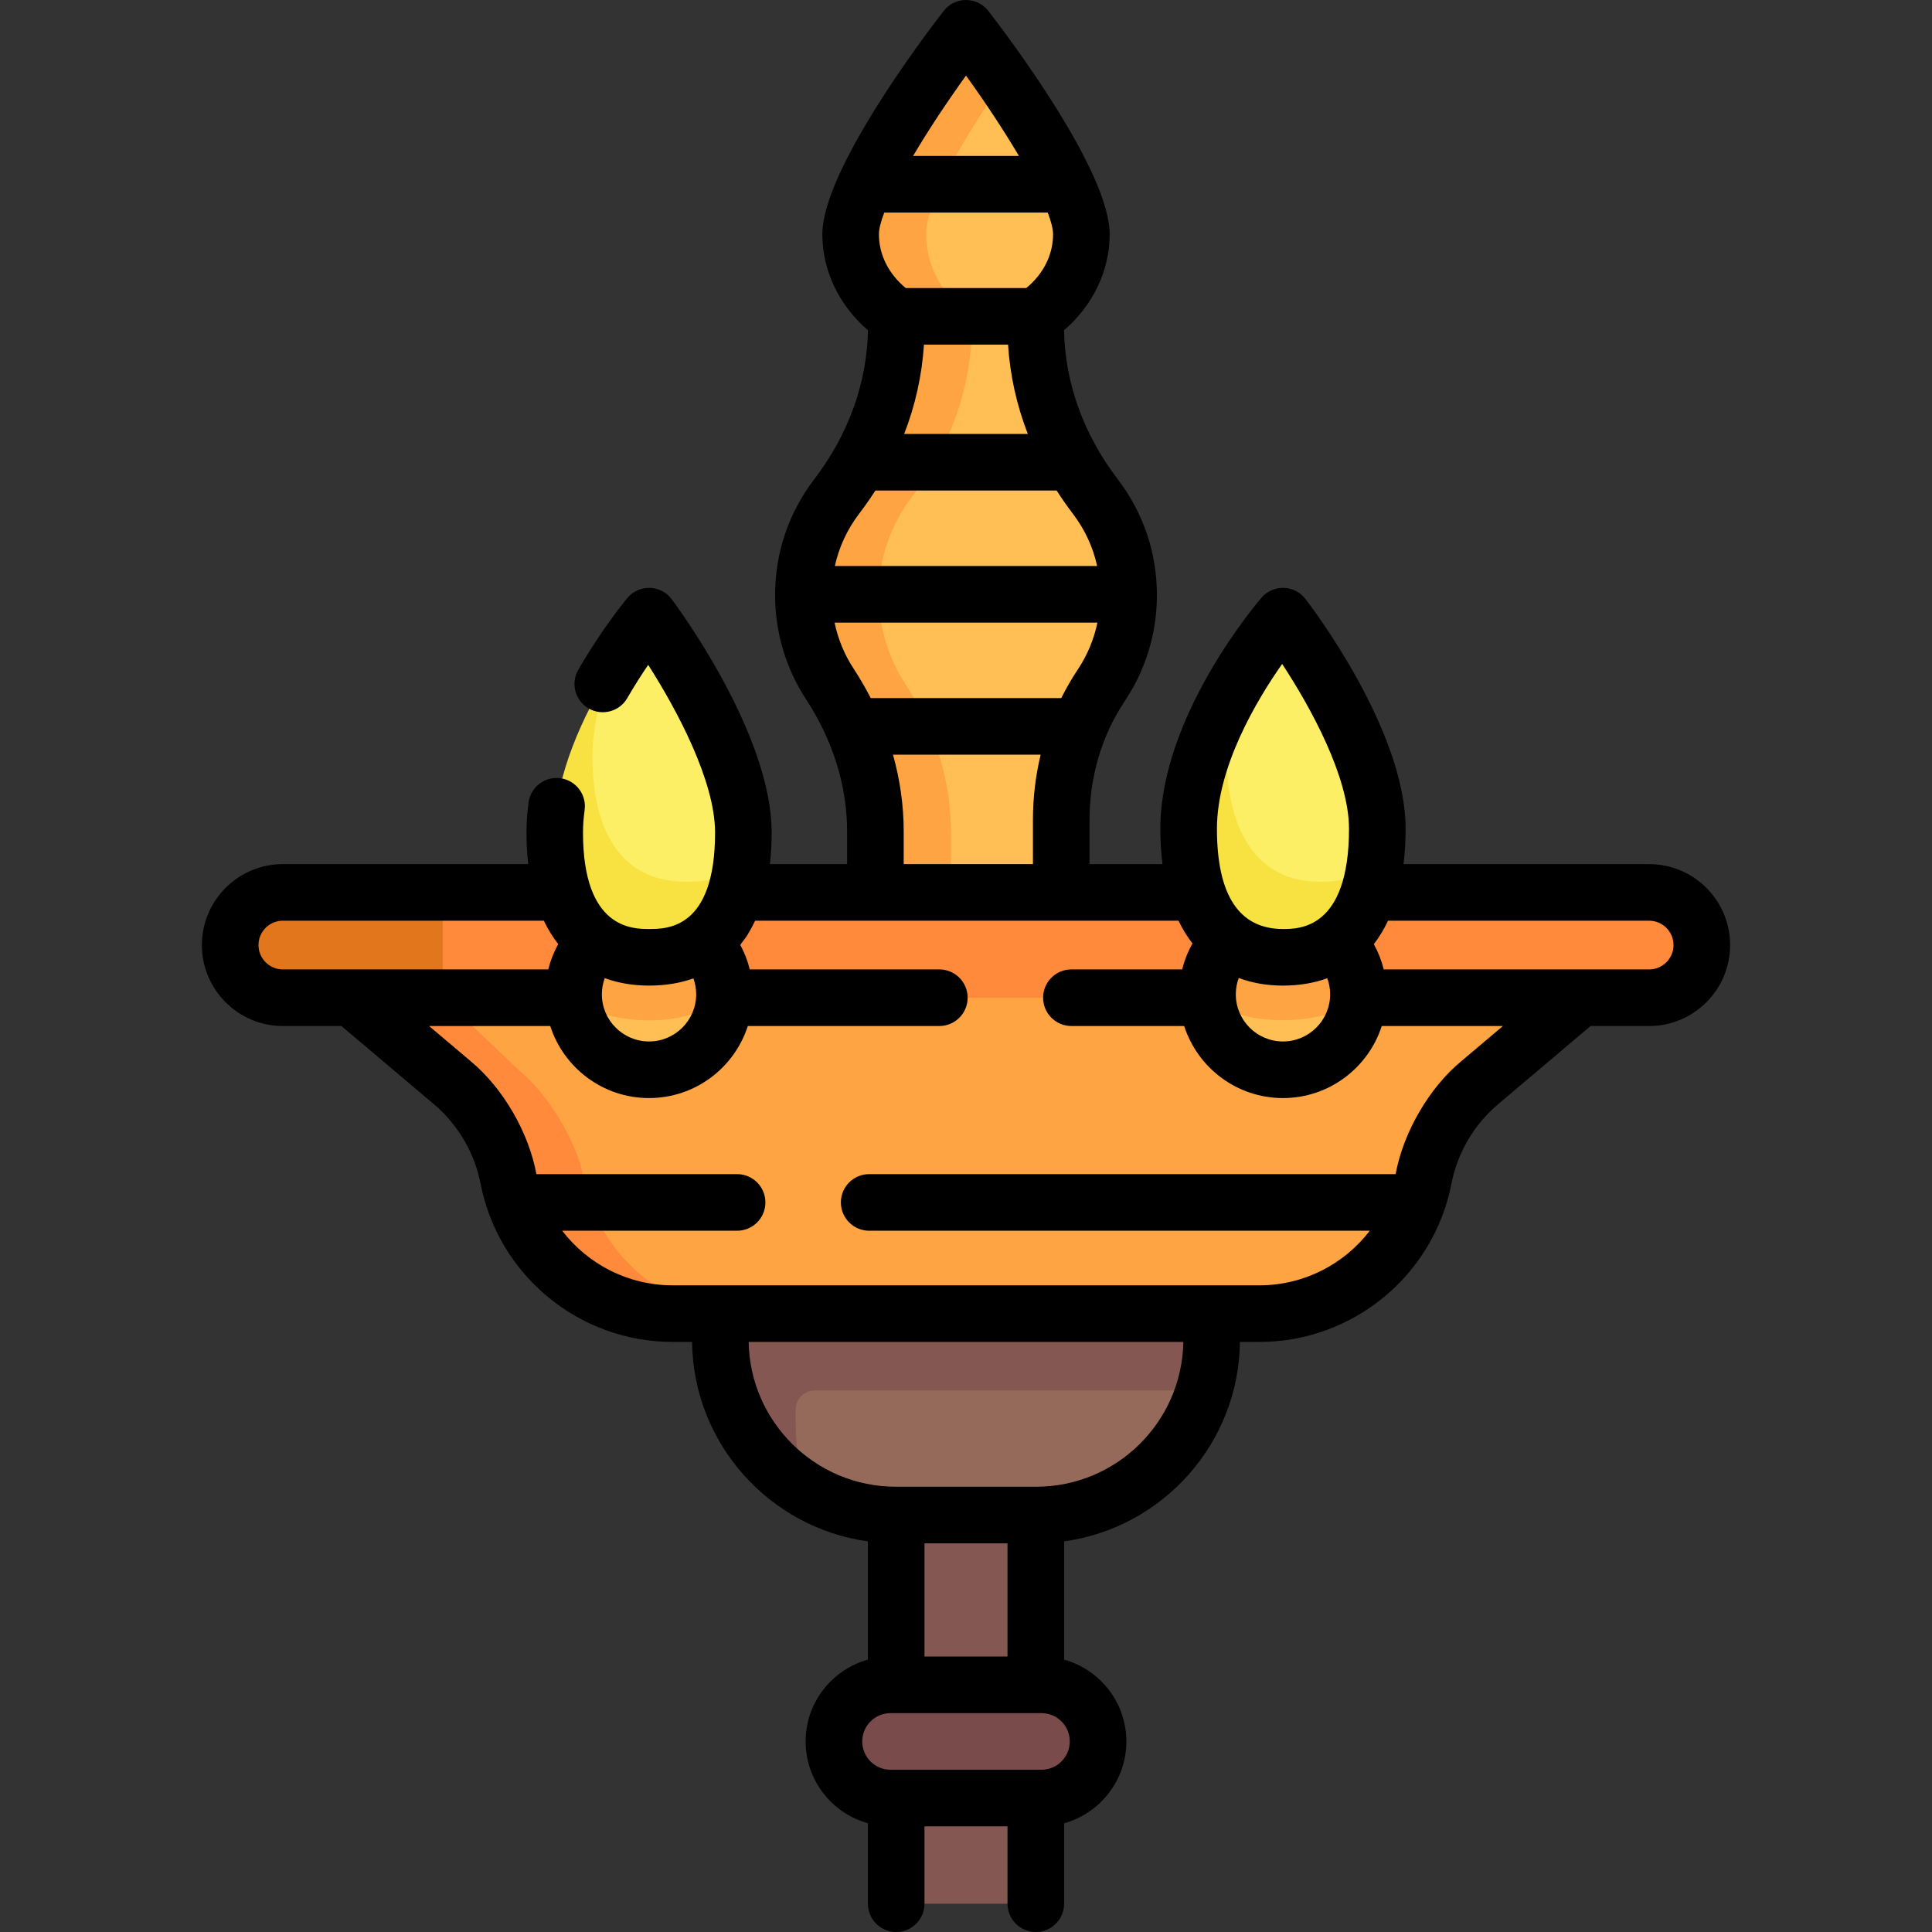 <svg id="Capa_1" enable-background="new 0 0 512 512" height="512" viewBox="0 0 512 512" width="512" xmlns="http://www.w3.org/2000/svg"><rect x="0" y="0" width="512" height="512" fill="#333333" stroke="none"/><g><g><path d="m237.5 499.5v-100.5h37v100.5c0 2.761-2.239 5-5 5h-27c-2.761 0-5-2.239-5-5z" fill="#845752"/><path d="m276 476.5h-40c-8.284 0-15-6.716-15-15 0-8.284 6.716-15 15-15h40c8.284 0 15 6.716 15 15 0 8.284-6.716 15-15 15z" fill="#7a4b4b"/><g><path d="m292.727 165.33s6.408-7.765 6.408-7.834c-.034-7.227-1.847-14.053-5.025-20.023l-7.958-5.89-1.844-9.084c-4.193-7.376-7.164-15.359-8.666-23.669l-4.363-7.501 3.234-7.5c6.868-4.655 11.465-11.839 12.043-20l-3.596-2.659-.335-12.342c-4.188-8.938-10.932-19.4-16.579-27.561-3.042-4.395-5.765-5.124-7.599-7.587-1.199-1.611-3.604-1.611-4.803 0-7.21 9.686-25.173 35.922-25.173 48.402 0 8.878 4.752 16.763 12.107 21.747v2.498c0 16.438-5.827 32.191-15.803 45.255-5.534 7.246-8.821 16.299-8.821 26.122 0 8.698 2.577 16.793 7.01 23.564 7.633 11.662 12.074 25.119 12.074 39.057v20.175h46.247v-23.234c0-3.281.243-6.548.722-9.771l-2.327-7.877 6.441-7.125c1.561-3.805 3.493-7.466 5.797-10.918 1.876-2.811 3.426-5.855 4.606-9.079z" fill="#ffbf54"/><path d="m239.918 181.269c-1.771-2.706-3.258-5.653-4.39-8.776-1.7-4.692-2.615-9.776-2.615-14.998 0-7.304 1.815-13.996 5.023-20.023 1.106-2.077 2.375-4.033 3.793-5.89 2.216-2.901 4.218-5.94 6.006-9.085 6.263-11.015 9.797-23.383 9.797-36.17v-2.498c-7.354-4.984-12.107-12.869-12.107-21.747 0-3.414 1.568-8.076 3.995-13.254 4.188-8.938 10.933-19.402 16.58-27.561-3.041-4.394-5.765-8.124-7.599-10.587-1.199-1.611-3.604-1.611-4.803 0-5.238 7.037-17.734 24.395-24.178 38.148l2.877 7.5-6.812 7.453c.549 8.2 5.152 15.375 12.047 20.047l5.638 7.5-6.767 7.5c-1.502 8.311-4.473 16.293-8.666 23.669-1.788 3.145 3.968 6.182 1.752 9.084-1.383 1.812-10.426 3.869-11.513 5.89-3.228 6.006-5.032 12.736-5.066 20.023l5.493 7.501-2.885 7.501c1.136 3.107 2.616 6.047 4.399 8.772 2.346 3.585 4.389 7.34 6.096 11.226l6.006 8.105-1.281 6.896c.822 4.204 1.253 8.494 1.253 12.83v20.175h20v-20.174c0-4.337-.43-8.626-1.253-12.83-1.008-5.154-2.607-10.178-4.725-15.001-1.705-3.886-3.748-7.641-6.095-11.226z" fill="#ffa442"/></g><g><path d="m274.59 401.5h-37.18c-8.44 0-16.351-2.253-23.176-6.182 0 0-17.348-9.509-17.348-40.341v-9.477h117.645v9.477l4.582 13.524c-5.793 19.098-23.533 32.999-44.523 32.999z" fill="#966a5b"/><path d="m210.887 377.977v-4.477c0-2.761 2.239-5 5-5l103.227.001c1.299-4.28 2-8.82 2-13.524v-9.477h-130.227v9.477c0 17.254 9.397 32.309 23.347 40.341-2.154-5.359-3.347-11.212-3.347-17.341z" fill="#845752"/></g><g><path d="m333.782 348.123h-135.564c-1.112 0-3.305-.028-3.305-.028-20.522-.477-45.832-6.182-53.897-24.731l-3.298-11.091c-1.929-9.909-7.183-18.863-14.894-25.38l-26.607-22.488.188-2 320.851-.009 1.528 2.009-26.607 22.488c-7.419 6.27-12.559 14.798-14.656 24.262-.082.372-7.669 5.962-7.669 5.962l2.199 9.041c-7.768 13.293-22.159 21.965-38.269 21.965z" fill="#ffa442"/><path d="m154.717 312.273c-.072-.37-.156-.742-.242-1.117-2.233-9.677-9.229-20.989-16.651-27.263l-20.503-19.488-3.869-2h-20l-.236 2 26.607 22.488c7.419 6.27 12.559 14.798 14.656 24.262.082.372 7.595 7.079 7.595 7.079l-2.125 7.924c7.767 13.292 22.158 21.964 38.268 21.964h20c-16.112 0-30.498-8.672-38.264-21.967-2.457-4.206-4.261-8.877-5.236-13.882z" fill="#ff8a3c"/></g><g><path d="m437.047 264.406h-319.726c-7.706 0-9.172-6.247-9.172-13.953 0-7.706 1.466-13.953 9.172-13.953h319.726c7.706 0 13.953 6.247 13.953 13.953 0 7.706-6.247 13.953-13.953 13.953z" fill="#ff8a3c"/><path d="m74.953 236.5c-7.706 0-13.953 6.247-13.953 13.953 0 7.706 6.247 13.953 13.953 13.953h42.368v-27.906z" fill="#e1761c"/></g><g><g><path d="m360 264.406s-1.319-15.491-20-15.491c-18.213 0-20 15.491-20 15.491 0 11.046 8.954 20 20 20s20-8.955 20-20z" fill="#ffbf54"/><path d="m320 264.406c4.88 4.013 11.397 5.943 20 5.943 8.64 0 15.138-2.075 20-5.943 0-11.106-9.069-20-20-20-10.848 0-20 8.83-20 20z" fill="#ffa442"/></g><g><path d="m192 264.406s-2.447-15.448-20-15.448c-17.468 0-20 15.448-20 15.448 0 11.046 8.954 20 20 20s20-8.955 20-20z" fill="#ffbf54"/><path d="m152 264.406c4.885 3.843 11.39 5.992 20 5.992 8.647 0 15.133-2.296 20-5.999-.004-11.042-8.956-19.993-20-19.993-10.963 0-20 8.785-20 20z" fill="#ffa442"/></g><g><path d="m365 219.627c0-19.56-16.466-44.482-22.672-53.179-1.166-1.634-3.574-1.683-4.804-.097-2.017 2.601-5.042 6.725-8.227 11.851 0 0-12.936 26.403-12.936 41.425 0 13.807 7.149 28.905 23.638 28.905 8.404 0 22.611-7.175 24.345-19.156.489-3.372.656-6.716.656-9.749z" fill="#fcef66"/><path d="m350 233.695c-21.01 0-25-20.261-25-34.068 0-7.222 1.741-14.548 4.298-21.425-6.788 10.924-14.298 26.402-14.298 41.425 0 13.807 3.99 34.068 25 34.068 16.816 0 22.611-12.338 24.345-24.319-3.54 2.671-8.206 4.319-14.345 4.319z" fill="#f7e242"/></g><g><path d="m197 220.627c0-19.534-16.422-45.072-22.647-54.05-1.163-1.678-3.628-1.725-4.855-.093-1.938 2.58-4.797 6.588-7.833 11.541 0 0-12.028 21.969-12.028 42.601 0 13.807 7.404 27.011 22.362 27.011 10.319 0 22.853-6.183 24.45-18.143.407-3.042.551-6.067.551-8.867z" fill="#fcef66"/><path d="m182 233.695c-21.01 0-25-19.261-25-33.068 0-7.569 1.906-15.331 4.666-22.601-6.882 11.227-14.666 27.305-14.666 42.601 0 13.807 3.99 33.068 25 33.068 17.179 0 22.853-12.24 24.45-24.2-3.553 2.6-8.25 4.2-14.45 4.2z" fill="#f7e242"/></g></g></g><path d="m437.047 229h-65.097c.364-2.943.55-6.07.55-9.373 0-26.366-25.488-59.54-26.573-60.939-1.377-1.777-3.48-2.842-5.728-2.902-2.238-.05-4.404.893-5.874 2.594-1.095 1.268-26.825 31.391-26.825 61.247 0 3.297.197 6.423.578 9.373h-19.339v-11.733c0-11.439 3.241-22.341 9.372-31.528 5.548-8.313 8.48-18.007 8.48-28.035 0-11.191-3.583-21.798-10.36-30.673-9.074-11.882-13.988-25.52-14.252-39.511 7.639-6.535 12.095-15.785 12.095-25.437 0-16.786-26.775-52.236-32.143-59.172-1.42-1.836-3.61-2.911-5.931-2.911s-4.511 1.075-5.932 2.91c-5.367 6.936-32.143 42.387-32.143 59.172 0 9.652 4.456 18.902 12.095 25.437-.264 13.992-5.178 27.629-14.252 39.511-6.777 8.875-10.36 19.482-10.36 30.673 0 9.873 2.847 19.442 8.234 27.672 7.098 10.843 10.849 22.929 10.849 34.95v8.675h-20.449c.293-2.648.457-5.429.457-8.373 0-26.305-25.424-60.412-26.506-61.851-1.376-1.831-3.514-2.931-5.803-2.99-2.289-.055-4.479.933-5.947 2.69-.266.318-6.575 7.913-12.992 19.021-2.072 3.587-.843 8.174 2.743 10.246 3.587 2.071 8.174.844 10.246-2.743 1.916-3.317 3.832-6.299 5.535-8.801 7.616 11.907 17.724 30.789 17.724 44.427 0 25.568-12.714 25.568-17.5 25.568-4.328 0-17.5 0-17.5-25.568 0-1.887.145-3.879.43-5.921.573-4.102-2.288-7.893-6.39-8.465-4.099-.574-7.892 2.288-8.465 6.39-.603 4.444-.82 9.826-.087 16.369h-65.034c-11.829 0-21.453 9.624-21.453 21.453s9.624 21.453 21.453 21.453h15.519l24.51 20.716c6.382 5.395 10.776 12.882 12.373 21.085 4.728 24.288 26.119 41.917 50.862 41.917h5.185c.32 26.983 20.512 49.261 46.597 52.856v31.34c-9.502 2.633-16.5 11.352-16.5 21.681s6.998 19.048 16.5 21.681v21.319c0 4.142 3.358 7.5 7.5 7.5s7.5-3.358 7.5-7.5v-20.5h22v20.5c0 4.142 3.358 7.5 7.5 7.5s7.5-3.358 7.5-7.5v-21.319c9.502-2.633 16.5-11.352 16.5-21.681s-6.998-19.048-16.5-21.681v-31.34c26.084-3.596 46.277-25.873 46.597-52.856h5.185c24.744 0 46.134-17.628 50.862-41.917 1.597-8.202 5.991-15.69 12.373-21.084l24.51-20.716h15.519c11.829 0 21.453-9.624 21.453-21.453s-9.622-21.453-21.451-21.453zm-84.547 34.5c0 6.893-5.607 12.5-12.5 12.5s-12.5-5.607-12.5-12.5c0-1.502.276-2.96.782-4.331 3.52 1.33 7.434 2.026 11.718 2.026 4.309 0 8.229-.669 11.744-1.952.489 1.35.756 2.784.756 4.257zm-12.721-87.551c7.6 11.549 17.721 30.012 17.721 43.678 0 26.568-13.172 26.568-17.5 26.568-11.612 0-17.5-8.939-17.5-26.568 0-16.327 10.413-33.879 17.279-43.678zm-113.586 1.212c-2.438-3.725-4.124-7.845-5.023-12.161h69.656c-.92 4.413-2.662 8.62-5.192 12.412-1.628 2.439-3.085 4.976-4.388 7.588h-50.496c-1.366-2.665-2.884-5.283-4.557-7.839zm1.497-41.027c1.529-2.002 2.952-4.051 4.286-6.134h48.048c1.333 2.084 2.757 4.132 4.286 6.134 3.176 4.159 5.347 8.861 6.446 13.866h-69.511c1.098-5.004 3.27-9.707 6.445-13.866zm51.384-74.051c0 5.427-2.566 10.519-7.102 14.251h-31.945c-4.535-3.732-7.102-8.824-7.102-14.251 0-1.41.507-3.375 1.413-5.749h43.324c.906 2.373 1.412 4.338 1.412 5.749zm-34.219 29.25h22.29c.518 8.093 2.279 16.042 5.239 23.667h-32.768c2.96-7.625 4.721-15.574 5.239-23.667zm11.146-71.295c5.098 7.068 10.035 14.536 14.027 21.296h-28.053c3.993-6.76 8.929-14.227 14.026-21.296zm-19.355 179.962h39.139c-1.346 5.583-2.046 11.37-2.046 17.267v11.733h-34.248v-8.674c.001-6.832-.971-13.657-2.845-20.326zm-52.886 59.29c.479 1.338.74 2.757.74 4.21 0 6.893-5.607 12.5-12.5 12.5s-12.5-5.607-12.5-12.5c0-1.483.27-2.928.767-4.288 3.524 1.301 7.444 1.983 11.733 1.983 4.562 0 8.439-.725 11.76-1.905zm-115.26-8.837c0-3.558 2.895-6.453 6.453-6.453h69.169c1.09 2.274 2.362 4.344 3.812 6.193-1.171 2.112-2.058 4.366-2.635 6.713h-70.346c-3.558 0-6.453-2.895-6.453-6.453zm176.5 188.547v-30h22v30zm31 30h-40c-4.136 0-7.5-3.364-7.5-7.5s3.364-7.5 7.5-7.5h40c4.136 0 7.5 3.364 7.5 7.5s-3.364 7.5-7.5 7.5zm-1.41-75h-37.18c-21.3 0-38.659-17.157-39.007-38.377h115.194c-.348 21.22-17.706 38.377-39.007 38.377zm112.745-112.834c-8.389 6.889-15.391 18.661-17.483 29.991h-139.512c-4.142 0-7.5 3.358-7.5 7.5s3.358 7.5 7.5 7.5h132.673c-6.798 8.865-17.479 14.467-29.231 14.467h-155.564c-11.752 0-22.433-5.602-29.231-14.467h46.354c4.142 0 7.5-3.358 7.5-7.5s-3.358-7.5-7.5-7.5h-53.193c-1.895-10.522-8.49-22.536-17.483-29.991l-10.956-9.26h32.11c3.561 11.064 13.949 19.094 26.181 19.094s22.62-8.03 26.181-19.094h50.755c4.142 0 7.5-3.358 7.5-7.5s-3.358-7.5-7.5-7.5h-50.238c-.557-2.262-1.402-4.439-2.511-6.487 1-1.547 1.537-1.545 3.926-6.419h112.203c1.067 2.212 2.303 4.228 3.702 6.037-1.215 2.157-2.134 4.462-2.725 6.869h-29.358c-4.142 0-7.5 3.358-7.5 7.5s3.358 7.5 7.5 7.5h29.883c3.562 11.064 13.95 19.094 26.182 19.094s22.62-8.03 26.181-19.094h32.11zm49.712-24.26h-70.343c-.575-2.342-1.462-4.589-2.629-6.697 1.432-1.849 2.687-3.924 3.764-6.209h69.207c3.558 0 6.453 2.895 6.453 6.453s-2.894 6.453-6.452 6.453z"/></g></svg>